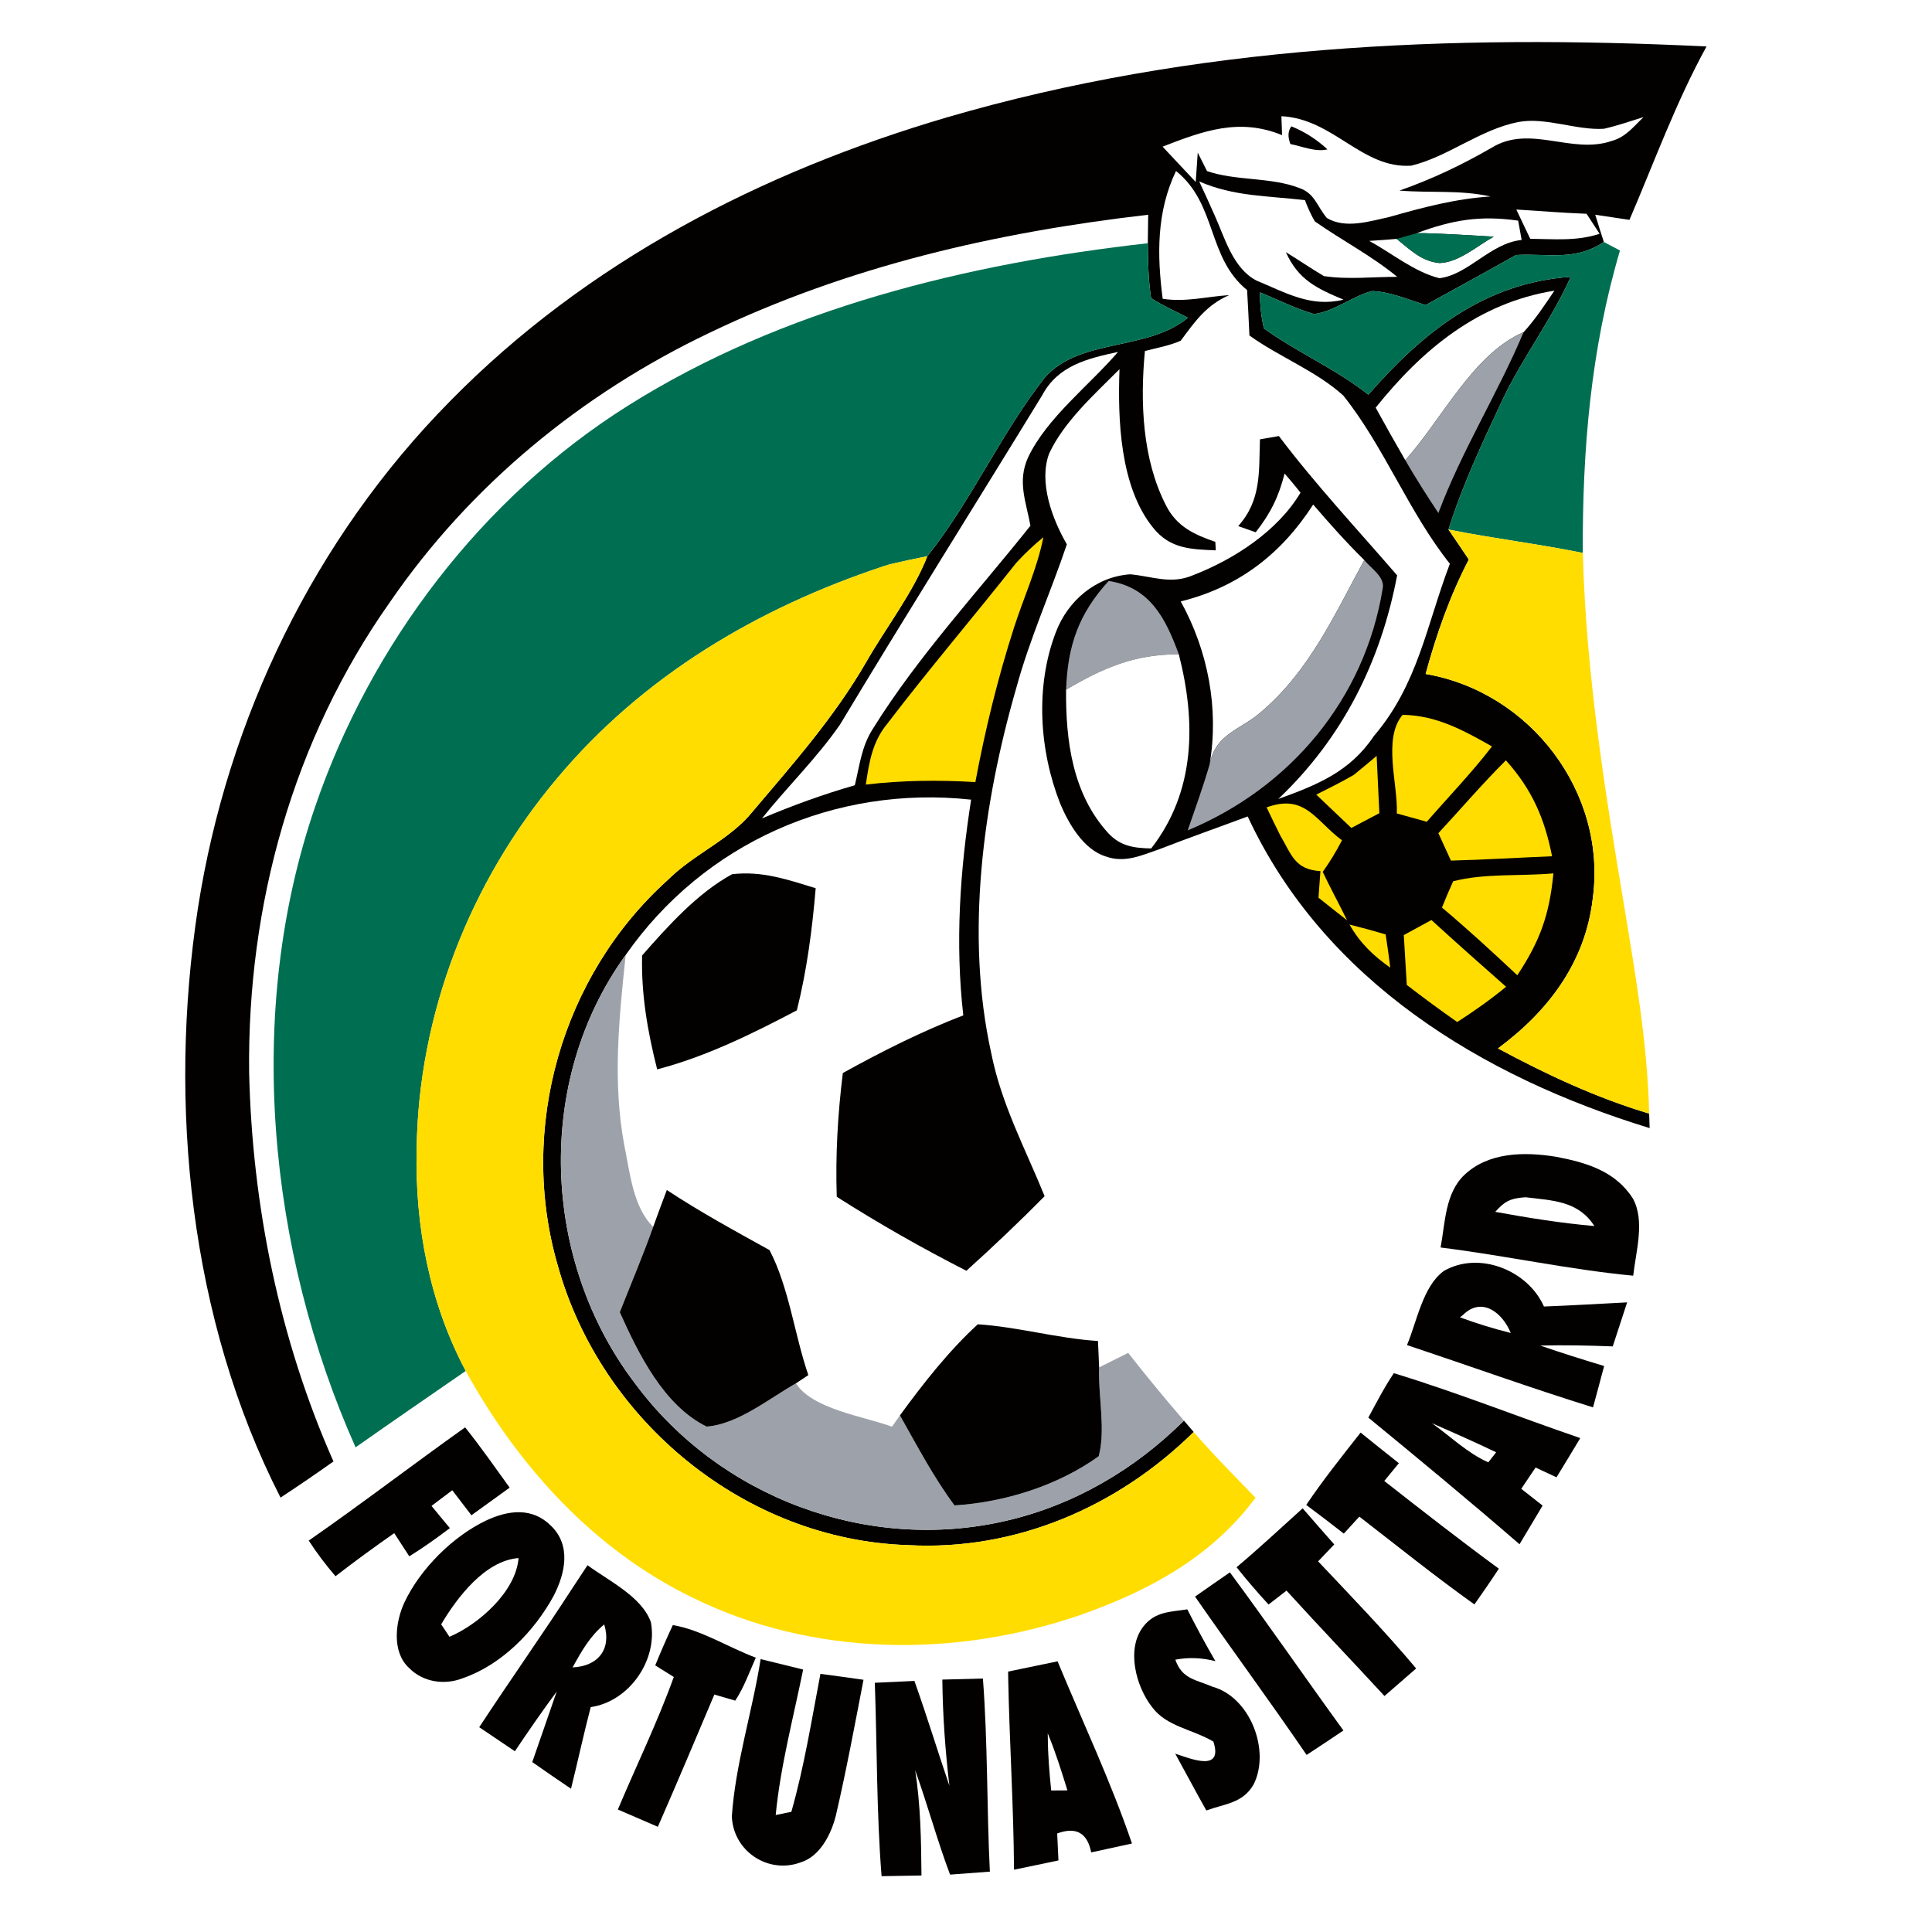 <?xml version="1.0" encoding="UTF-8" standalone="no"?>
<!DOCTYPE svg PUBLIC "-//W3C//DTD SVG 1.1//EN" "http://www.w3.org/Graphics/SVG/1.1/DTD/svg11.dtd">
<svg xmlns="http://www.w3.org/2000/svg" version="1.1" viewBox="0 0 200 200" width="200.0pt" height="200.0pt">
<path d="M 0.00 0.00 L 200.00 0.00 L 200.00 200.00 L 0.00 200.00 L 0.00 0.00 Z" fill="#ffffff" />
<path d="M 176.66 4.81 C 173.48 10.59 171.27 16.73 168.68 22.76 L 165.14 22.23 C 165.43 23.17 165.72 24.11 166.03 25.05 C 163.05 27.05 160.28 26.22 156.94 26.40 C 153.83 28.15 150.70 29.86 147.58 31.58 C 145.81 31.02 143.90 30.20 142.04 30.13 C 140.01 30.65 138.06 32.28 136.03 32.51 C 134.11 31.95 132.29 31.02 130.44 30.27 C 130.42 31.55 130.56 32.80 130.84 34.00 C 134.31 36.50 138.28 38.18 141.65 40.86 C 147.29 34.40 153.69 29.26 162.60 28.66 C 160.60 33.15 157.57 37.05 155.48 41.51 C 153.45 45.85 151.37 50.24 149.95 54.82 C 150.66 55.85 151.35 56.89 152.05 57.92 C 150.09 61.69 148.69 65.68 147.58 69.77 C 158.43 71.63 166.37 82.05 164.88 93.03 C 164.11 99.62 160.28 104.68 155.07 108.53 C 160.09 111.23 165.24 113.64 170.72 115.28 C 170.74 115.78 170.75 116.28 170.77 116.78 C 153.41 111.47 137.07 101.52 129.16 84.52 C 126.13 85.65 123.08 86.72 120.07 87.89 C 118.18 88.54 116.44 89.38 114.44 88.65 C 112.17 87.94 110.63 85.28 109.76 83.21 C 107.58 77.69 107.15 71.05 109.30 65.45 C 110.54 62.17 113.45 59.70 117.00 59.45 C 119.35 59.67 121.23 60.54 123.57 59.52 C 127.80 57.87 132.27 54.96 134.63 51.00 C 134.09 50.32 133.55 49.67 132.98 49.02 C 132.36 51.45 131.53 53.13 129.99 55.10 C 129.39 54.88 128.78 54.67 128.18 54.46 C 130.60 51.75 130.31 48.83 130.43 45.48 C 131.08 45.37 131.74 45.26 132.39 45.14 C 136.18 50.16 140.52 54.80 144.63 59.56 C 142.94 68.50 138.97 76.41 132.33 82.71 C 136.40 81.24 139.76 79.87 142.22 76.20 C 146.80 70.83 147.67 64.72 150.09 58.36 C 145.81 52.98 143.31 46.28 139.06 40.95 C 136.24 38.39 132.44 36.96 129.34 34.73 C 129.27 33.16 129.19 31.60 129.10 30.03 C 124.93 26.64 126.02 21.15 121.74 17.70 C 119.72 21.94 119.77 26.37 120.36 30.93 C 122.75 31.30 124.88 30.70 127.25 30.55 C 124.88 31.58 123.70 33.28 122.23 35.27 C 121.06 35.79 119.75 36.01 118.52 36.34 C 118.02 41.59 118.24 47.53 120.70 52.31 C 121.79 54.49 123.61 55.34 125.81 56.09 C 125.83 56.38 125.85 56.68 125.86 56.97 C 123.24 56.87 121.10 56.80 119.36 54.62 C 115.93 50.38 115.70 43.41 115.89 38.22 C 113.33 40.79 110.16 43.62 108.61 46.94 C 107.50 49.91 108.92 53.72 110.44 56.35 C 108.76 61.34 106.60 66.10 105.21 71.20 C 101.76 83.15 99.90 96.74 102.61 109.01 C 103.67 114.34 106.12 118.86 108.14 123.83 C 105.51 126.49 102.81 129.05 100.04 131.55 C 95.44 129.20 90.98 126.67 86.62 123.89 C 86.48 119.57 86.72 115.37 87.25 111.08 C 91.29 108.84 95.41 106.77 99.72 105.11 C 98.87 97.64 99.37 90.18 100.53 82.78 C 86.45 81.25 72.87 87.26 64.77 98.86 C 55.32 111.92 56.05 130.51 65.75 143.23 C 74.50 155.04 89.81 160.76 104.16 157.43 C 111.18 155.81 117.47 152.12 122.56 147.06 L 123.57 148.24 C 115.71 155.99 105.12 160.57 93.99 159.95 C 77.18 159.42 62.23 147.13 57.75 131.04 C 53.60 116.83 58.14 101.00 69.11 91.11 C 71.85 88.37 75.55 86.96 77.94 83.98 C 82.14 79.02 86.38 74.22 89.65 68.57 C 91.72 64.94 94.48 61.44 96.00 57.58 C 100.56 51.85 103.61 44.89 108.13 39.12 C 111.77 34.94 118.78 36.39 122.97 32.89 C 121.71 32.23 120.36 31.64 119.16 30.86 C 118.87 29.00 118.84 27.07 118.82 25.18 C 118.83 24.20 118.84 23.22 118.86 22.23 C 103.09 24.05 87.83 27.55 73.45 34.45 C 60.21 40.76 48.65 50.25 40.34 62.37 C 30.33 76.56 25.59 93.71 25.79 111.00 C 26.10 124.77 28.93 138.68 34.52 151.29 C 32.71 152.57 30.89 153.82 29.04 155.03 C 19.62 136.59 17.38 114.28 20.49 94.00 C 23.56 74.34 32.56 55.76 46.56 41.56 C 60.70 27.14 78.77 17.81 98.02 12.15 C 123.69 4.66 150.09 3.52 176.66 4.81 Z" fill="#030000" />
<path d="M 132.65 12.03 C 138.05 12.29 140.98 17.49 146.09 17.15 C 149.88 16.24 153.23 13.40 157.18 12.63 C 160.00 12.10 163.20 13.51 166.04 13.33 C 167.43 13.01 168.78 12.55 170.14 12.12 C 169.09 13.12 168.31 14.18 166.85 14.59 C 162.67 16.02 158.40 12.85 154.42 15.29 C 151.28 17.10 148.29 18.52 144.87 19.73 C 148.05 19.99 151.16 19.64 154.30 20.34 C 150.69 20.57 147.29 21.47 143.83 22.46 C 141.79 22.90 139.29 23.72 137.36 22.57 C 136.34 21.37 136.12 20.04 134.55 19.48 C 131.58 18.31 127.96 18.75 124.95 17.71 L 123.99 15.80 C 123.92 16.81 123.85 17.83 123.78 18.84 C 122.64 17.62 121.50 16.40 120.35 15.18 C 124.51 13.57 128.26 12.16 132.72 13.99 C 132.70 13.34 132.67 12.69 132.65 12.03 Z" fill="#ffffff" />
<path d="M 133.68 13.08 C 135.02 13.61 136.27 14.41 137.42 15.46 C 136.22 15.77 134.77 15.14 133.58 14.91 C 133.29 14.16 133.33 13.55 133.68 13.08 Z" fill="#030000" />
<path d="M 124.14 18.78 C 127.70 20.35 131.31 20.27 135.09 20.72 C 135.37 21.49 135.71 22.23 136.11 22.92 C 138.92 24.89 141.97 26.46 144.64 28.66 C 142.14 28.65 139.53 28.96 137.05 28.58 C 135.71 27.79 134.43 26.91 133.11 26.10 C 134.40 28.96 136.29 29.85 139.08 31.02 C 135.68 31.85 133.09 30.29 130.06 29.04 C 127.60 27.75 126.78 24.57 125.70 22.20 C 125.19 21.05 124.67 19.91 124.14 18.78 Z" fill="#ffffff" />
<path d="M 157.16 22.84 C 157.28 23.51 157.40 24.18 157.52 24.84 C 154.28 25.17 152.02 28.43 149.01 28.80 C 146.40 28.15 144.09 26.21 141.74 24.94 C 142.69 24.88 143.64 24.81 144.58 24.73 C 146.00 25.86 147.12 27.04 149.01 27.23 C 151.01 27.18 152.95 25.42 154.63 24.50 C 152.26 24.36 149.89 24.21 147.52 24.14 L 146.65 24.14 C 150.37 22.76 153.20 22.28 157.16 22.84 Z" fill="#ffffff" />
<path d="M 156.97 21.69 C 159.39 21.84 161.81 22.04 164.24 22.13 C 164.69 22.82 165.14 23.51 165.59 24.20 C 163.21 24.99 160.85 24.74 158.41 24.72 C 157.93 23.71 157.44 22.70 156.97 21.69 Z" fill="#ffffff" />
<path d="M 146.65 24.14 L 147.52 24.14 C 149.89 24.21 152.26 24.36 154.63 24.50 C 152.95 25.42 151.01 27.18 149.01 27.23 C 147.12 27.04 146.00 25.86 144.58 24.73 L 146.65 24.14 Z" fill="#006f51" />
<path d="M 118.82 25.18 C 118.84 27.07 118.87 29.00 119.16 30.86 C 120.36 31.64 121.71 32.23 122.97 32.89 C 118.78 36.39 111.77 34.94 108.13 39.12 C 103.61 44.89 100.56 51.85 96.00 57.58 C 94.71 57.83 93.42 58.11 92.14 58.41 L 91.49 58.61 C 78.42 62.94 66.54 69.97 57.64 80.61 C 48.64 91.30 43.30 104.99 43.13 119.00 C 42.95 126.92 44.47 134.89 48.21 141.92 C 44.41 144.55 40.59 147.16 36.81 149.83 C 27.73 129.44 25.31 104.77 32.63 83.49 C 38.38 66.67 49.91 51.49 65.00 42.00 C 80.97 31.93 100.24 27.26 118.82 25.18 Z" fill="#006f51" />
<path d="M 166.03 25.05 L 167.70 25.93 C 164.67 36.18 163.80 46.59 163.85 57.24 C 159.24 56.30 154.56 55.74 149.95 54.82 C 151.37 50.24 153.45 45.85 155.48 41.51 C 157.57 37.05 160.60 33.15 162.60 28.66 C 153.69 29.26 147.29 34.40 141.65 40.86 C 138.28 38.18 134.31 36.50 130.84 34.00 C 130.56 32.80 130.42 31.55 130.44 30.27 C 132.29 31.02 134.11 31.95 136.03 32.51 C 138.06 32.28 140.01 30.65 142.04 30.13 C 143.90 30.20 145.81 31.02 147.58 31.58 C 150.70 29.86 153.83 28.15 156.94 26.40 C 160.28 26.22 163.05 27.05 166.03 25.05 Z" fill="#006f51" />
<path d="M 160.91 30.09 C 159.91 31.58 158.93 33.06 157.72 34.39 C 152.47 36.64 149.21 43.52 145.47 47.63 C 144.43 45.83 143.41 44.03 142.41 42.20 C 147.24 36.17 153.04 31.35 160.91 30.09 Z" fill="#ffffff" />
<path d="M 157.72 34.39 C 155.04 40.75 151.33 46.62 148.90 53.11 C 147.71 51.31 146.55 49.50 145.47 47.63 C 149.21 43.52 152.47 36.64 157.72 34.39 Z" fill="#9da2aa" />
<path d="M 115.74 36.43 C 112.78 39.88 108.38 43.23 106.42 47.36 C 105.30 49.86 106.21 51.90 106.67 54.42 C 101.27 61.21 95.04 67.92 90.38 75.41 C 89.18 77.26 89.00 79.20 88.49 81.29 C 85.20 82.23 82.03 83.39 78.88 84.72 C 81.50 81.44 84.58 78.45 86.97 74.99 C 93.82 63.59 100.93 52.29 107.88 40.93 C 109.53 37.83 112.56 37.12 115.74 36.43 Z" fill="#ffffff" />
<path d="M 135.94 52.23 C 137.64 54.21 139.37 56.15 141.23 57.98 C 138.18 63.58 135.60 69.38 130.61 73.65 C 128.43 75.59 125.85 75.89 125.22 79.13 C 126.20 73.35 125.06 67.38 122.23 62.26 C 128.19 60.78 132.64 57.36 135.94 52.23 Z" fill="#ffffff" />
<path d="M 149.95 54.82 C 154.56 55.74 159.24 56.30 163.85 57.24 C 164.19 69.66 166.11 81.79 168.17 94.01 C 169.34 101.15 170.54 108.03 170.72 115.28 C 165.24 113.64 160.09 111.23 155.07 108.53 C 160.28 104.68 164.11 99.62 164.88 93.03 C 166.37 82.05 158.43 71.63 147.58 69.77 C 148.69 65.68 150.09 61.69 152.05 57.92 C 151.35 56.89 150.66 55.85 149.95 54.82 Z" fill="#ffdd00" />
<path d="M 108.01 55.61 C 107.36 58.89 105.97 61.84 104.96 65.00 C 103.28 70.23 101.98 75.56 100.97 80.96 C 97.16 80.74 93.44 80.77 89.63 81.22 C 89.97 78.90 90.31 76.78 91.85 74.92 C 96.16 69.27 100.78 63.86 105.18 58.29 C 106.05 57.33 107.00 56.44 108.01 55.61 Z" fill="#ffdd00" />
<path d="M 91.49 58.61 L 92.14 58.41 C 93.42 58.11 94.71 57.83 96.00 57.58 C 94.48 61.44 91.72 64.94 89.65 68.57 C 86.38 74.22 82.14 79.02 77.94 83.98 C 75.55 86.96 71.85 88.37 69.11 91.11 C 58.14 101.00 53.60 116.83 57.75 131.04 C 62.23 147.13 77.18 159.42 93.99 159.95 C 105.12 160.57 115.71 155.99 123.57 148.24 C 125.62 150.62 127.79 152.79 129.97 155.04 C 125.46 161.14 119.02 164.63 112.02 167.12 C 98.97 171.66 84.13 171.54 71.64 165.36 C 61.46 160.42 53.61 151.73 48.21 141.92 C 44.47 134.89 42.95 126.92 43.13 119.00 C 43.30 104.99 48.64 91.30 57.64 80.61 C 66.54 69.97 78.42 62.94 91.49 58.61 Z" fill="#ffdd00" />
<path d="M 141.23 57.98 C 141.92 58.84 143.41 59.74 143.13 60.95 C 141.27 72.38 133.57 81.54 122.95 85.96 C 123.73 83.69 124.55 81.44 125.22 79.13 C 125.85 75.89 128.43 75.59 130.61 73.65 C 135.60 69.38 138.18 63.58 141.23 57.98 Z" fill="#9da2aa" />
<path d="M 114.77 60.14 C 119.08 60.80 120.67 64.04 122.03 67.73 C 117.43 67.73 114.23 69.12 110.36 71.40 C 110.52 66.83 111.67 63.52 114.77 60.14 Z" fill="#9da2aa" />
<path d="M 122.03 67.73 C 123.82 74.71 123.77 81.93 119.17 87.83 C 117.39 87.79 116.00 87.61 114.73 86.25 C 111.03 82.21 110.31 76.67 110.36 71.40 C 114.23 69.12 117.43 67.73 122.03 67.73 Z" fill="#ffffff" />
<path d="M 145.20 74.00 C 148.70 74.05 151.50 75.60 154.45 77.27 C 152.35 80.00 149.96 82.47 147.70 85.07 C 146.66 84.78 145.63 84.49 144.60 84.21 C 144.72 81.17 143.12 76.44 145.20 74.00 Z" fill="#ffdd00" />
<path d="M 142.51 78.25 C 142.60 80.22 142.69 82.20 142.79 84.18 C 141.82 84.69 140.86 85.20 139.89 85.71 C 138.68 84.57 137.47 83.42 136.26 82.26 C 137.57 81.60 138.87 80.95 140.14 80.22 C 140.94 79.57 141.73 78.91 142.51 78.25 Z" fill="#ffdd00" />
<path d="M 155.89 78.71 C 158.59 81.72 159.89 84.70 160.67 88.64 C 157.18 88.78 153.69 89.00 150.20 89.09 C 149.77 88.14 149.34 87.20 148.90 86.25 C 151.23 83.74 153.46 81.12 155.89 78.71 Z" fill="#ffdd00" />
<path d="M 131.12 83.58 C 135.10 82.13 136.17 84.94 138.92 86.99 C 138.33 88.13 137.67 89.22 136.93 90.26 C 137.73 91.95 138.63 93.59 139.45 95.27 C 138.46 94.50 137.47 93.71 136.49 92.93 C 136.56 92.01 136.63 91.10 136.69 90.18 C 134.02 90.01 133.71 88.48 132.54 86.50 C 132.06 85.53 131.58 84.56 131.12 83.58 Z" fill="#ffdd00" />
<path d="M 75.78 90.50 C 78.86 90.13 81.56 91.06 84.44 91.95 C 84.08 96.22 83.53 100.43 82.49 104.59 C 77.89 107.01 73.07 109.39 68.03 110.70 C 67.04 106.79 66.37 102.96 66.47 98.91 C 69.16 95.85 72.18 92.47 75.78 90.50 Z" fill="#030000" />
<path d="M 150.43 91.23 C 153.68 90.38 157.45 90.72 160.81 90.41 C 160.39 94.72 159.43 97.39 157.07 100.96 C 154.52 98.57 151.95 96.20 149.27 93.95 C 149.64 93.03 150.02 92.13 150.43 91.23 Z" fill="#ffdd00" />
<path d="M 139.70 95.71 C 140.95 96.02 142.20 96.36 143.44 96.73 C 143.62 97.87 143.78 99.02 143.92 100.17 C 142.13 98.91 140.80 97.63 139.70 95.71 Z" fill="#ffdd00" />
<path d="M 148.18 95.24 C 150.73 97.57 153.32 99.87 155.91 102.15 C 154.29 103.48 152.61 104.67 150.85 105.80 C 149.08 104.56 147.34 103.28 145.63 101.96 C 145.53 100.24 145.43 98.52 145.32 96.80 C 146.27 96.28 147.23 95.76 148.18 95.24 Z" fill="#ffdd00" />
<path d="M 64.77 98.86 C 64.08 105.47 63.40 111.92 64.62 118.53 C 65.19 121.26 65.52 124.99 67.62 127.00 C 66.56 129.97 65.32 132.90 64.16 135.84 C 66.09 140.14 68.71 145.50 73.15 147.68 C 76.38 147.44 79.61 144.78 82.40 143.20 C 84.08 145.88 89.47 146.63 92.34 147.69 L 93.16 146.52 C 94.95 149.69 96.63 152.90 98.81 155.84 C 104.01 155.51 109.49 153.80 113.74 150.75 C 114.48 147.98 113.67 144.48 113.78 141.55 C 114.78 141.05 115.79 140.55 116.79 140.05 C 118.65 142.43 120.58 144.76 122.56 147.06 C 117.47 152.12 111.18 155.81 104.16 157.43 C 89.81 160.76 74.50 155.04 65.75 143.23 C 56.05 130.51 55.32 111.92 64.77 98.86 Z" fill="#9da2aa" />
<path d="M 161.03 119.74 C 164.18 120.33 167.23 121.22 169.04 124.08 C 170.31 126.39 169.34 129.57 169.07 132.06 C 162.36 131.42 155.81 129.97 149.13 129.14 C 149.61 126.58 149.59 123.51 151.61 121.61 C 154.13 119.25 157.82 119.23 161.03 119.74 Z" fill="#030000" />
<path d="M 69.03 123.19 C 72.48 125.47 76.05 127.41 79.66 129.41 C 81.69 133.30 82.24 138.17 83.68 142.35 L 82.40 143.20 C 79.61 144.78 76.38 147.44 73.15 147.68 C 68.71 145.50 66.09 140.14 64.16 135.84 C 65.32 132.90 66.56 129.97 67.62 127.00 C 68.08 125.72 68.55 124.45 69.03 123.19 Z" fill="#030000" />
<path d="M 157.93 123.94 C 160.74 124.28 163.38 124.31 165.05 126.92 C 161.61 126.62 158.19 126.07 154.79 125.45 C 155.78 124.33 156.39 124.04 157.93 123.94 Z" fill="#ffffff" />
<path d="M 159.83 135.25 C 162.70 135.14 165.57 134.97 168.44 134.82 C 167.94 136.34 167.44 137.86 166.95 139.38 C 164.45 139.28 161.95 139.23 159.44 139.29 C 161.63 140.05 163.85 140.74 166.06 141.41 C 165.69 142.84 165.29 144.26 164.91 145.69 C 158.44 143.68 152.07 141.38 145.65 139.24 C 146.67 136.85 147.28 133.14 149.48 131.56 C 153.13 129.47 158.17 131.50 159.83 135.25 Z" fill="#030000" />
<path d="M 156.39 137.99 C 154.60 137.54 152.87 137.01 151.14 136.37 L 151.44 136.13 C 153.41 134.17 155.56 135.92 156.39 137.99 Z" fill="#ffffff" />
<path d="M 101.22 137.09 C 105.38 137.36 109.46 138.55 113.66 138.82 C 113.70 139.73 113.75 140.64 113.78 141.55 C 113.67 144.48 114.48 147.98 113.74 150.75 C 109.49 153.80 104.01 155.51 98.81 155.84 C 96.63 152.90 94.95 149.69 93.16 146.52 C 95.57 143.22 98.21 139.85 101.22 137.09 Z" fill="#030000" />
<path d="M 144.29 142.15 C 150.79 144.13 157.15 146.67 163.59 148.87 C 162.77 150.23 161.96 151.58 161.13 152.93 C 160.41 152.59 159.68 152.26 158.96 151.92 C 158.46 152.66 157.97 153.39 157.48 154.12 C 158.22 154.70 158.95 155.28 159.69 155.86 C 158.89 157.20 158.10 158.53 157.30 159.86 C 152.16 155.41 146.91 151.07 141.65 146.75 C 142.49 145.20 143.31 143.60 144.29 142.15 Z" fill="#030000" />
<path d="M 148.23 147.33 C 150.46 148.30 152.69 149.29 154.88 150.34 L 154.07 151.38 C 151.94 150.45 150.12 148.67 148.23 147.33 Z" fill="#ffffff" />
<path d="M 48.15 147.76 C 49.76 149.77 51.25 151.91 52.76 154.00 C 51.44 154.95 50.12 155.90 48.80 156.86 C 48.14 156.00 47.48 155.13 46.82 154.27 C 46.10 154.81 45.38 155.35 44.67 155.89 C 45.30 156.66 45.93 157.43 46.57 158.19 C 45.21 159.22 43.82 160.21 42.37 161.11 C 41.85 160.31 41.33 159.51 40.81 158.71 C 38.75 160.15 36.72 161.63 34.73 163.17 C 33.73 162.00 32.80 160.78 31.96 159.48 C 37.43 155.68 42.72 151.62 48.15 147.76 Z" fill="#030000" />
<path d="M 140.85 148.30 C 142.16 149.36 143.48 150.42 144.81 151.47 C 144.31 152.09 143.80 152.70 143.30 153.31 C 147.22 156.38 151.15 159.45 155.16 162.39 C 154.34 163.64 153.49 164.87 152.63 166.09 C 148.57 163.19 144.67 160.06 140.72 157.00 C 140.19 157.59 139.65 158.17 139.11 158.76 C 137.83 157.75 136.53 156.77 135.22 155.79 C 136.97 153.19 138.91 150.77 140.85 148.30 Z" fill="#030000" />
<path d="M 50.35 157.39 C 52.65 156.32 55.11 156.02 57.04 157.95 C 59.15 159.99 58.51 162.88 57.31 165.21 C 55.30 168.90 51.91 172.36 47.87 173.74 C 45.99 174.47 43.77 174.13 42.34 172.66 C 40.53 171.00 40.93 167.88 41.87 165.87 C 43.51 162.40 46.89 159.03 50.35 157.39 Z" fill="#030000" />
<path d="M 134.85 156.14 C 135.93 157.39 137.03 158.64 138.12 159.88 C 137.57 160.46 137.01 161.05 136.45 161.63 C 139.89 165.27 143.38 168.88 146.60 172.72 C 145.50 173.67 144.41 174.62 143.32 175.57 C 139.96 171.92 136.52 168.34 133.18 164.66 C 132.56 165.14 131.94 165.62 131.32 166.10 C 130.17 164.85 129.07 163.57 128.01 162.24 C 130.35 160.27 132.58 158.19 134.85 156.14 Z" fill="#030000" />
<path d="M 53.68 161.29 C 53.41 164.76 49.56 168.15 46.53 169.44 L 45.67 168.15 C 47.31 165.38 50.21 161.55 53.68 161.29 Z" fill="#ffffff" />
<path d="M 60.82 162.03 C 62.96 163.62 66.45 165.28 67.38 167.93 C 68.11 171.82 65.17 176.13 61.15 176.72 C 60.42 179.52 59.81 182.35 59.11 185.17 C 57.76 184.26 56.43 183.34 55.10 182.41 C 55.95 179.98 56.79 177.54 57.63 175.11 C 56.13 177.13 54.70 179.20 53.30 181.29 C 52.07 180.46 50.84 179.63 49.61 178.80 C 52.79 173.95 56.14 169.22 59.29 164.35 C 59.80 163.58 60.31 162.81 60.82 162.03 Z" fill="#030000" />
<path d="M 127.32 162.77 C 131.31 168.17 135.12 173.70 139.07 179.14 C 137.81 179.99 136.54 180.83 135.26 181.67 C 131.49 176.15 127.52 170.77 123.71 165.28 C 124.91 164.44 126.11 163.60 127.32 162.77 Z" fill="#030000" />
<path d="M 122.91 166.60 C 123.83 168.41 124.79 170.20 125.82 171.96 C 124.39 171.60 123.01 171.55 121.67 171.81 C 122.37 173.83 123.79 173.86 125.52 174.61 C 129.45 175.70 131.54 181.27 129.76 184.75 C 128.62 186.69 126.81 186.71 124.88 187.42 C 123.78 185.47 122.74 183.50 121.66 181.54 C 123.26 182.06 126.65 183.49 125.61 180.29 C 123.45 179.00 120.75 178.75 119.25 176.70 C 117.58 174.57 116.55 170.65 118.38 168.35 C 119.58 166.82 121.14 166.87 122.91 166.60 Z" fill="#030000" />
<path d="M 62.55 168.16 C 63.33 170.77 61.88 172.49 59.27 172.61 C 60.18 170.97 61.07 169.37 62.55 168.16 Z" fill="#ffffff" />
<path d="M 69.65 168.23 C 72.54 168.70 75.47 170.57 78.24 171.60 C 77.58 173.08 77.01 174.70 76.11 176.05 L 73.95 175.42 C 72.02 179.99 70.09 184.56 68.10 189.11 C 66.72 188.51 65.34 187.92 63.96 187.32 C 65.88 182.76 68.08 178.25 69.75 173.60 L 67.83 172.40 C 68.40 170.99 69.01 169.60 69.65 168.23 Z" fill="#030000" />
<path d="M 78.74 171.75 C 80.21 172.11 81.67 172.47 83.14 172.83 C 82.13 177.82 80.79 182.82 80.30 187.89 L 81.92 187.56 C 83.25 182.90 84.02 178.04 84.93 173.28 C 86.42 173.47 87.91 173.68 89.39 173.89 C 88.49 178.55 87.62 183.23 86.55 187.85 C 86.09 189.78 84.93 192.16 82.89 192.79 C 79.54 194.04 75.90 191.65 75.76 188.03 C 76.13 182.57 77.89 177.17 78.74 171.75 Z" fill="#030000" />
<path d="M 104.36 173.04 C 106.07 172.69 107.78 172.34 109.48 171.98 C 112.07 178.24 115.00 184.43 117.18 190.84 C 115.77 191.15 114.36 191.46 112.96 191.76 C 112.56 189.73 111.39 189.08 109.44 189.80 C 109.48 190.73 109.52 191.66 109.57 192.59 C 108.04 192.91 106.51 193.24 104.97 193.55 C 104.93 186.96 104.50 180.38 104.37 173.79 L 104.36 173.04 Z" fill="#030000" />
<path d="M 97.55 173.87 C 98.95 173.83 100.35 173.79 101.75 173.76 C 102.26 180.41 102.14 187.08 102.47 193.75 C 101.10 193.85 99.72 193.95 98.35 194.06 C 97.01 190.50 96.03 186.84 94.74 183.26 C 95.30 186.87 95.36 190.50 95.39 194.15 C 94.01 194.17 92.64 194.19 91.26 194.22 C 90.73 187.56 90.80 180.87 90.56 174.20 C 91.93 174.13 93.30 174.07 94.66 174.01 C 95.94 177.60 97.05 181.25 98.28 184.86 C 97.85 181.19 97.59 177.56 97.55 173.87 Z" fill="#030000" />
<path d="M 108.46 179.43 L 108.61 179.80 C 109.34 181.60 109.92 183.48 110.50 185.34 C 109.94 185.34 109.38 185.34 108.82 185.35 C 108.63 183.52 108.48 181.68 108.47 179.85 L 108.46 179.43 Z" fill="#ffffff" />
</svg>
